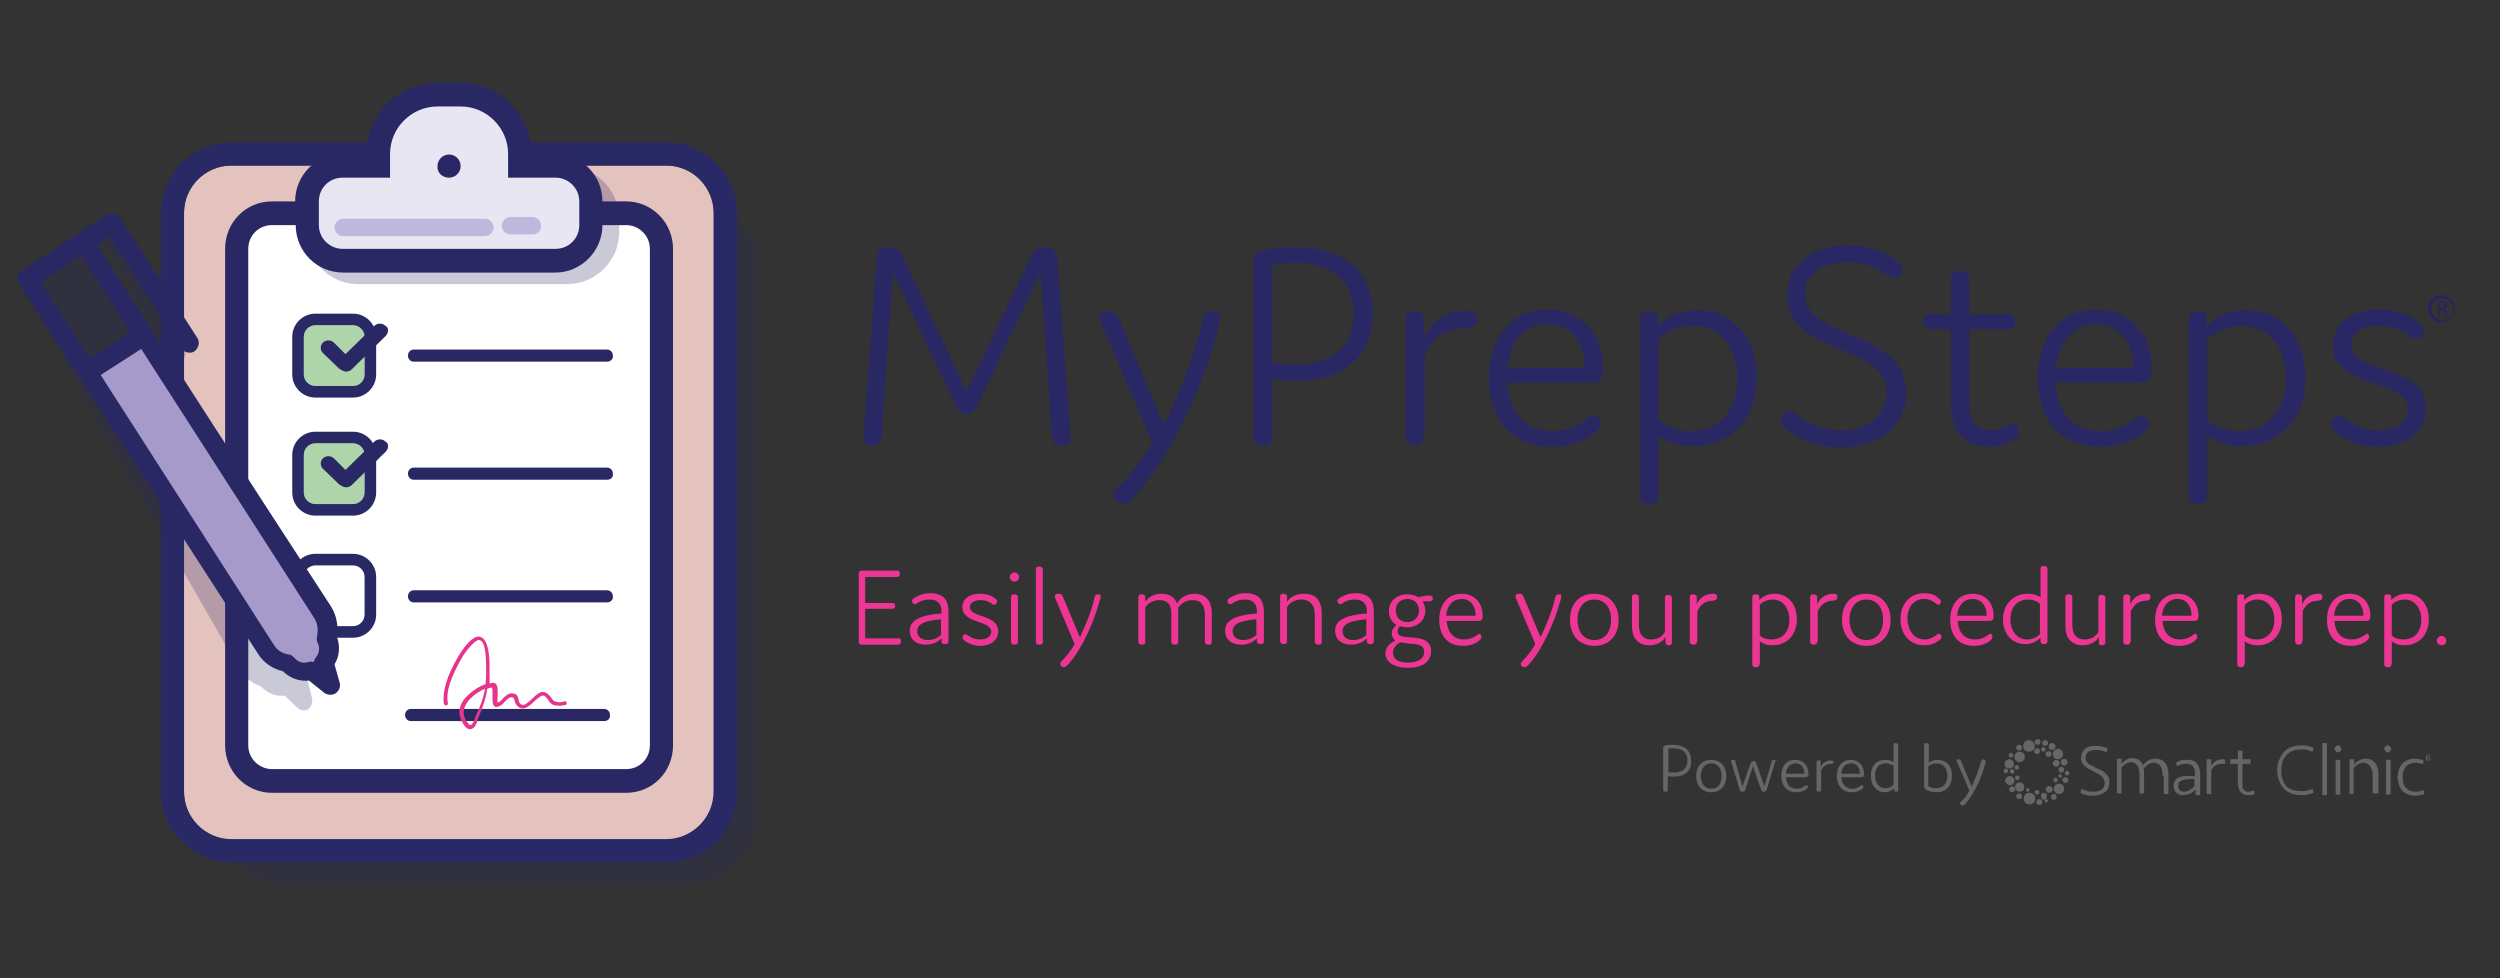<?xml version="1.0" encoding="utf-8"?>
<!-- Generator: Adobe Illustrator 21.1.0, SVG Export Plug-In . SVG Version: 6.00 Build 0)  -->
<svg version="1.1" xmlns="http://www.w3.org/2000/svg" xmlns:xlink="http://www.w3.org/1999/xlink" x="0px" y="0px"
	 viewBox="0 0 432 169" style="enable-background:new 0 0 432 169;" xml:space="preserve">
<rect x="0" y="0" width="432" height="169" fill="#333333" stroke="none"/>
<style type="text/css">
	.st0{opacity:0.25;fill-rule:evenodd;clip-rule:evenodd;fill:#292865;}
	.st1{fill-rule:evenodd;clip-rule:evenodd;fill:#E4C2BE;}
	.st2{fill:#282965;}
	.st3{fill:#FFFFFF;}
	.st4{fill:#E8E6F3;}
	.st5{fill:#292865;}
	.st6{fill-rule:evenodd;clip-rule:evenodd;fill:#292865;}
	.st7{fill:#E5348A;}
	.st8{fill:#AED5AA;}
	.st9{opacity:0.25;fill:#292865;}
	.st10{fill:#A69ACA;}
	.st11{fill-rule:evenodd;clip-rule:evenodd;fill:#BEB9DC;}
	.st12{fill:#ED3594;}
	.st13{fill-rule:evenodd;clip-rule:evenodd;fill:#272264;}
	.st14{fill-rule:evenodd;clip-rule:evenodd;fill:#656666;}
	.st15{fill:#656666;}
</style>
<g id="Logo">
	<g id="Paper">
		<path id="Shadow" class="st0" d="M49,34.3h70c6.6,0,12,5.4,12,12v94.2c0,6.6-5.4,12-12,12H49c-6.6,0-12-5.4-12-12V46.3
			C37,39.7,42.4,34.3,49,34.3z"/>
		<g>
			<path id="Board_3_" class="st1" d="M40,28.6h75.2c4.5,0,8.2,3.7,8.2,8.2v100.1c0,4.5-3.7,8.2-8.2,8.2H40c-4.5,0-8.2-3.7-8.2-8.2
				V36.7C31.8,32.2,35.5,28.6,40,28.6z"/>
			<path id="Board_1_" class="st2" d="M115.1,28.6c4.5,0,8.2,3.7,8.2,8.2v100c0,4.5-3.7,8.2-8.2,8.2H40c-4.5,0-8.2-3.7-8.2-8.2v-100
				c0-4.5,3.7-8.2,8.2-8.2H115.1 M115.1,24.6H40c-6.7,0-12.2,5.5-12.2,12.2v100c0,6.7,5.5,12.2,12.2,12.2h75.2
				c6.7,0,12.2-5.5,12.2-12.2v-100C127.3,30,121.8,24.6,115.1,24.6L115.1,24.6z"/>
		</g>
		<path class="st3" d="M108.2,134H47.5c-3.3,0-6-2.7-6-6V42.9c0-3.3,2.7-6,6-6h60.7c3.3,0,6,2.7,6,6V128
			C114.2,131.3,111.6,134,108.2,134z"/>
		<path id="Shadow_1_" class="st0" d="M98,49.1H61.9c-4.9,0-9-4-9-9v-2.3c0-5,4.1-9,9-9H98c5,0,9,4.1,9,9v2.3
			C107,45.1,102.9,49.1,98,49.1z"/>
		<path class="st4" d="M95,29.2h-5.7c0-0.4,0.1-0.8,0.1-1.2v0c0-6.6-5.4-11.9-11.9-11.9h0c-6.6,0-11.9,5.4-11.9,11.9v0
			c0,0.4,0,0.8,0.1,1.2H62c-4.3,0-7.8,3.5-7.8,7.8s3.5,7.8,7.8,7.8h33c4.3,0,7.8-3.5,7.8-7.8S99.3,29.2,95,29.2z"/>
		<path class="st5" d="M67.4,30.7v-4.1c0-4.5,3.7-8.2,8.2-8.2h4c4.5,0,8.2,3.7,8.2,8.2v4.1h8.2c2.2,0,4.1,1.8,4.1,4.1v4.1
			c0,2.3-1.8,4.1-4.1,4.1H59.2c-2.2,0-4.1-1.8-4.1-4.1v-4.1c0-2.3,1.8-4.1,4.1-4.1H67.4L67.4,30.7z M63.3,26.6h-4.1
			c-4.5,0-8.2,3.6-8.2,8.2H47c-4.5,0-8.1,3.6-8.1,8.2v85.8c0,4.5,3.6,8.2,8.1,8.2h61.2c4.5,0,8.1-3.6,8.1-8.2V43
			c0-4.5-3.6-8.2-8.1-8.2h-4.1l0,0c0-4.5-3.6-8.2-8.2-8.2h-4.1c0-6.8-5.5-12.3-12.3-12.3h-4C68.8,14.4,63.3,19.8,63.3,26.6
			L63.3,26.6L63.3,26.6z M104.1,38.9h4.1c2.2,0,4.1,1.8,4.1,4.1v85.8c0,2.3-1.8,4.1-4.1,4.1H47c-2.2,0-4.1-1.8-4.1-4.1V43
			c0-2.3,1.8-4.1,4.1-4.1h4.1c0,4.5,3.6,8.2,8.2,8.2h36.7C100.4,47.1,104.1,43.4,104.1,38.9L104.1,38.9L104.1,38.9z M77.6,30.7
			c1.1,0,2-0.9,2-2c0-1.1-0.9-2-2-2c-1.1,0-2,0.9-2,2C75.5,29.8,76.4,30.7,77.6,30.7L77.6,30.7z"/>
	</g>
	<g id="Signature_Line">
		<path class="st6" d="M104.5,124.6H71c-0.6,0-1-0.5-1-1v-0.1c0-0.6,0.5-1,1-1h33.4c0.6,0,1,0.5,1,1v0.1
			C105.5,124.1,105,124.6,104.5,124.6z"/>
		<path id="Signature" class="st7" d="M81.2,126c-0.4,0-0.8-0.3-1.2-1c-1-1.6-0.8-3.3,0.8-4.8c0.9-0.9,2-1.6,3.1-2
			c0-0.4,0.1-0.9,0.1-1.3c0-0.1,0-0.3,0-0.6c0-1.5,0.1-5.6-1.2-5.7c-0.7-0.1-2.4,2-3,3.1c-1.9,3.3-2.8,5.9-2.4,7.8
			c0,0.2-0.1,0.4-0.3,0.4c-0.2,0-0.3-0.1-0.4-0.3c-0.3-2,0.5-4.8,2.5-8.2c0,0,2.1-3.6,3.6-3.4c1.9,0.3,1.8,4.4,1.8,6.4
			c0,0.2,0,0.4,0,0.6c0,0.4,0,0.7,0,1.1c0.4-0.1,0.8-0.2,1,0c0.3,0.2,0.4,0.7,0.4,1.3c0,0.3,0,0.6,0,0.9c0,0.3-0.1,0.9,0,1.1
			c0,0,0.2,0,0.5-0.3c0.1-0.1,0.2-0.2,0.3-0.3c0.5-0.5,1-1,1.6-1c0,0,0,0,0,0c1,0,1.1,0.6,1.2,1.1c0.1,0.3,0.1,0.5,0.3,0.7
			c0.5,0.5,1,0.1,2-0.8c0.7-0.7,1.4-1.4,2.2-1.2c0.4,0.1,0.8,0.5,1.1,0.9c0.2,0.3,0.4,0.6,0.7,0.7c0.5,0.2,1.1,0.2,1.6,0
			c0.2-0.1,0.4,0,0.4,0.2c0.1,0.2,0,0.4-0.2,0.4c-0.6,0.2-1.4,0.2-2.1,0c-0.4-0.2-0.7-0.5-0.9-0.9c-0.2-0.3-0.5-0.6-0.7-0.7
			c-0.5-0.1-1.1,0.5-1.7,1c-0.8,0.8-1.9,1.8-2.9,0.8c-0.3-0.3-0.4-0.7-0.5-1c-0.1-0.4-0.1-0.5-0.6-0.5c-0.4,0-0.8,0.5-1.2,0.9
			c-0.1,0.1-0.2,0.2-0.3,0.3c-0.4,0.3-0.9,0.6-1.3,0.4c-0.4-0.3-0.4-0.9-0.4-1.7c0-0.3,0-0.6,0-0.9c0-0.6-0.1-0.7-0.1-0.7
			c0,0-0.2,0-0.8,0.2c-0.2,1.5-0.7,3.1-1.5,4.9c-0.1,0.2-0.1,0.3-0.2,0.5C82.4,125.1,82,126,81.2,126C81.3,126,81.3,126,81.2,126z
			 M83.8,119c-0.9,0.4-1.8,1-2.5,1.7c-0.7,0.7-1.8,2.2-0.7,3.9c0.4,0.6,0.6,0.7,0.7,0.7c0.3,0,0.7-0.9,0.9-1.5
			c0.1-0.2,0.1-0.4,0.2-0.5C83.1,121.8,83.6,120.4,83.8,119z"/>
	</g>
	<g>
		<g>
			<path class="st3" d="M61,108.2h-6.5c-1.1,0-2-0.9-2-2v-6.5c0-1.1,0.9-2,2-2H61c1.1,0,2,0.9,2,2v6.5C63,107.3,62.1,108.2,61,108.2
				z"/>
			<path class="st2" d="M61,97.7c1.1,0,2,0.9,2,2v6.5c0,1.1-0.9,2-2,2h-6.5c-1.1,0-2-0.9-2-2v-6.5c0-1.1,0.9-2,2-2H61 M61,95.7h-6.5
				c-2.2,0-4,1.8-4,4v6.5c0,2.2,1.8,4,4,4H61c2.2,0,4-1.8,4-4v-6.5C65,97.5,63.2,95.7,61,95.7L61,95.7z"/>
		</g>
		<path class="st6" d="M104.9,104.1H71.5c-0.6,0-1-0.5-1-1v-0.1c0-0.6,0.5-1,1-1h33.4c0.6,0,1,0.5,1,1v0.1
			C106,103.6,105.5,104.1,104.9,104.1z"/>
	</g>
	<g id="Checkbox_1_">
		<g>
			<path class="st8" d="M61,87.1h-6.5c-1.1,0-2-0.9-2-2v-6.5c0-1.1,0.9-2,2-2H61c1.1,0,2,0.9,2,2v6.5C63,86.2,62.1,87.1,61,87.1z"/>
			<path class="st2" d="M61,76.6c1.1,0,2,0.9,2,2v6.5c0,1.1-0.9,2-2,2h-6.5c-1.1,0-2-0.9-2-2v-6.5c0-1.1,0.9-2,2-2H61 M61,74.6h-6.5
				c-2.2,0-4,1.8-4,4v6.5c0,2.2,1.8,4,4,4H61c2.2,0,4-1.8,4-4v-6.5C65,76.4,63.2,74.6,61,74.6L61,74.6z"/>
		</g>
		<path class="st6" d="M104.9,82.9H71.5c-0.6,0-1-0.5-1-1v-0.1c0-0.6,0.5-1,1-1h33.4c0.6,0,1,0.5,1,1v0.1
			C106,82.5,105.5,82.9,104.9,82.9z"/>
		<path id="Checkmark_1_" class="st6" d="M66.7,78l-5.9,5.8c-0.5,0.5-1.2,0.5-1.7,0.2c-0.2-0.1-0.3-0.2-0.5-0.3l-2.8-2.7
			c-0.5-0.5-0.5-1.3,0-1.8c0.5-0.5,1.4-0.5,1.9,0l2,2l5-4.9c0.5-0.5,1.4-0.5,1.9,0C67.2,76.6,67.2,77.4,66.7,78z"/>
	</g>
	<g id="Checkbox">
		<g>
			<path class="st8" d="M61,66.7h-6.5c-1.1,0-2-0.9-2-2v-6.5c0-1.1,0.9-2,2-2H61c1.1,0,2,0.9,2,2v6.5C63,65.8,62.1,66.7,61,66.7z"/>
			<path class="st2" d="M61,56.2c1.1,0,2,0.9,2,2v6.5c0,1.1-0.9,2-2,2h-6.5c-1.1,0-2-0.9-2-2v-6.5c0-1.1,0.9-2,2-2H61 M61,54.2h-6.5
				c-2.2,0-4,1.8-4,4v6.5c0,2.2,1.8,4,4,4H61c2.2,0,4-1.8,4-4v-6.5C65,56,63.2,54.2,61,54.2L61,54.2z"/>
		</g>
		<path class="st6" d="M104.9,62.5H71.5c-0.6,0-1-0.5-1-1v-0.1c0-0.6,0.5-1,1-1h33.4c0.6,0,1,0.5,1,1v0.1
			C106,62,105.5,62.5,104.9,62.5z"/>
		<path id="Checkmark" class="st6" d="M66.7,58l-5.9,5.8c-0.5,0.5-1.2,0.5-1.7,0.2c-0.2-0.1-0.3-0.2-0.5-0.3l-2.8-2.7
			c-0.5-0.5-0.5-1.3,0-1.8c0.5-0.5,1.4-0.5,1.9,0l2,2l5-4.9c0.5-0.5,1.4-0.5,1.9,0C67.2,56.6,67.2,57.4,66.7,58z"/>
	</g>
	<g id="Pen">
		<path id="Shadow_2_" class="st9" d="M19,38.4c-0.4-0.1-0.8,0-1.1,0.2c-4.4,3.2-8.8,6.4-13.2,9.7c-0.7,0.5-0.9,1.6-0.4,2.4
			c12.3,21.6,24.6,43.2,37,64.8c0.9,1.6,2.3,2.6,3.8,3.1c1.1,1.2,2.6,1.8,4.1,1.6l2.3,2.2c0.5,0.4,1.2,0.5,1.8,0.1
			c0.5-0.4,0.8-1.2,0.6-1.9l-0.8-3.3c0.8-1.5,0.9-3.2,0.4-4.8c0.3-1.7,0-3.6-0.9-5.2C40.4,86,28.4,64.9,16.3,43.8l1.9-1.4l11.1,19.5
			c0.4,0.8,1.4,1,2.1,0.5c0.7-0.5,0.9-1.6,0.4-2.4L19.9,39.1C19.7,38.7,19.4,38.5,19,38.4L19,38.4z"/>
		<polygon class="st10" points="47.7,113.7 15.6,63.9 24.3,58.2 56.4,107 55.8,116 		"/>
		<path class="st5" d="M19.7,36.9c-0.4-0.1-0.9,0-1.2,0.2c-4.9,3.2-9.8,6.4-14.7,9.6c-0.7,0.5-1,1.6-0.5,2.3
			c13.8,21.3,27.5,42.7,41.3,64c1,1.6,2.6,2.6,4.3,3c1.2,1.2,2.9,1.8,4.5,1.6l2.6,2.1c0.5,0.4,1.4,0.5,2,0.1
			c0.6-0.4,0.9-1.2,0.7-1.8l-0.9-3.2c0.9-1.4,1-3.2,0.4-4.8c0.3-1.7,0-3.6-1-5.2C43.7,84.1,30.2,63.2,16.8,42.3l2.1-1.4l12.4,19.3
			c0.5,0.7,1.6,1,2.3,0.5c0.7-0.5,1-1.6,0.5-2.3L20.8,37.7C20.6,37.3,20.2,37,19.7,36.9L19.7,36.9z M14,44.1l8.6,13.3l-7,4.6L7,48.7
			L14,44.1z M24.4,60.3l29.9,46.5c0,0,0,0,0,0c0.6,0.9,0.7,2,0.5,3.1c-0.1,0.4-0.1,0.8,0.1,1.2c0.4,0.8,0.3,1.7-0.3,2.5
			c-0.2,0.2-0.3,0.5-0.4,0.8c-0.3-0.1-0.6-0.1-0.9,0c-0.9,0.3-1.8,0-2.4-0.7c-0.3-0.3-0.6-0.6-1-0.6c-1.1-0.2-2-0.7-2.6-1.7
			L17.4,64.8L24.4,60.3z"/>
	</g>
	<path class="st11" d="M83.8,40.8H59.3c-0.8,0-1.5-0.7-1.5-1.5l0,0c0-0.8,0.7-1.5,1.5-1.5h24.5c0.8,0,1.5,0.7,1.5,1.5l0,0
		C85.3,40.1,84.6,40.8,83.8,40.8z"/>
	<path class="st11" d="M92,40.5h-3.8c-0.8,0-1.5-0.7-1.5-1.5v0c0-0.8,0.7-1.5,1.5-1.5H92c0.8,0,1.5,0.7,1.5,1.5v0
		C93.5,39.9,92.9,40.5,92,40.5z"/>
	<g>
		<path class="st5" d="M169,69.9c-0.5,1.1-1,1.6-2,1.6c-1,0-1.6-0.5-2-1.6L154.3,47l-2,28.6c-0.1,0.9-0.6,1.4-1.6,1.4
			c-1,0-1.6-0.5-1.5-1.4l2.3-30.8c0.1-1.4,0.6-2.1,2.1-2.1c1.3,0,2.1,0.6,2.6,2l10.8,22.9L178,44.7c0.6-1.3,1.2-2,2.6-2
			c1.5,0,2,0.7,2.1,2.1l2.3,30.8c0.1,0.9-0.4,1.4-1.5,1.4c-1,0-1.6-0.5-1.7-1.4L179.8,47L169,69.9z"/>
		<path class="st5" d="M210.8,54.9c0,0.5-0.2,1.3-0.4,2.2c-2.3,9.1-8.1,22-14.4,28.7c-0.8,0.9-1.3,1.3-2,1.3c-0.8,0-1.7-0.7-1.7-1.5
			c0-0.6,0.6-1.1,1.1-1.6c2.3-2.3,4.6-5.5,5.7-7.5l-8.8-20.6c-0.2-0.4-0.4-0.8-0.4-1.2c0-0.5,0.4-0.9,1.5-0.9c1.2,0,1.6,0.4,2.1,1.5
			l7.6,18.2c2.2-4.2,5.2-11.7,6.6-17.8c0.3-1.2,0.5-1.9,1.8-1.9C210.4,53.8,210.8,54.2,210.8,54.9z"/>
		<path class="st5" d="M224.1,65.8c-1.5,0-2.9-0.2-4.3-0.4v10.2c0,0.9-0.5,1.4-1.6,1.4c-1.1,0-1.6-0.5-1.6-1.4v-30
			c0-1.1,0-2.1,1.8-2.4c1.2-0.3,3.5-0.5,5.2-0.5c7.8,0,13.6,3.6,13.6,11.5C237.3,61.8,231.9,65.8,224.1,65.8z M223.9,63
			c6.2,0,10-3.1,10-8.8c0-6.3-4.5-8.8-10.3-8.8c-1.1,0-2.4,0.1-3.8,0.3v16.9C221.3,62.9,222.7,63,223.9,63z"/>
		<path class="st5" d="M246.1,75.5c0,0.9-0.5,1.4-1.6,1.4c-1.1,0-1.6-0.5-1.6-1.4V55.2c0-0.9,0.5-1.4,1.6-1.4c1.1,0,1.5,0.5,1.5,1.4
			v3.2c1.5-3.1,4-4.7,7.6-4.7c1.2,0,1.6,0.4,1.6,1.5c0,1.1-0.6,1.4-1.9,1.5c-3.5,0.1-5.7,1.5-7.1,4.8V75.5z"/>
		<path class="st5" d="M276.6,73.3c0,0.5-0.5,1.1-1.4,1.8c-1.9,1.4-4.3,2.1-7,2.1c-6.8,0-10.9-4.5-10.9-11.8c0-7.2,4-11.9,10.2-11.9
			c5.9,0,9.5,4.3,9.5,10.1c0,2.2-0.7,2.5-2.2,2.5h-14.4c0.3,5,2.9,8.4,7.8,8.4c1.8,0,3.7-0.4,5.2-1.6c0.8-0.6,1.2-1,1.8-1
			C276.1,71.8,276.6,72.6,276.6,73.3z M260.5,63.6h13.3c0-4.5-2.3-7.6-6.4-7.6C263.5,56,261,59,260.5,63.6z"/>
		<path class="st5" d="M286.6,85.7c0,0.9-0.5,1.4-1.6,1.4c-1.1,0-1.6-0.5-1.6-1.4V55.1c0-0.9,0.5-1.3,1.6-1.3c1,0,1.5,0.4,1.5,1.1
			v1.5c1.8-1.9,4-2.8,6.8-2.8c6,0,10.3,4.5,10.3,11.6c0,7.2-4.5,11.9-11.1,11.9c-2.3,0-4.3-0.6-5.9-1.8V85.7z M292.1,74.5
			c4.9,0,8.1-3.5,8.1-9.1c0-5.7-3.1-9.1-7.7-9.1c-2.2,0-4.2,0.8-5.9,2.4v13.9C288.2,73.8,290.1,74.5,292.1,74.5z"/>
		<path class="st5" d="M308.8,51c0-5.2,4.2-8.6,10.5-8.6c3,0,5.5,0.7,7.8,2.2c1.1,0.7,1.7,1.3,1.7,1.9c0,0.7-0.6,1.6-1.4,1.6
			c-0.5,0-1.1-0.5-1.8-0.9c-2-1.2-3.9-1.9-6.4-1.9c-4.5,0-7.3,2.3-7.3,5.5c0,8,17.5,6,17.5,17.1c0,6-5,9.4-11.4,9.4
			c-3.5,0-6.4-1-8.7-2.7c-1-0.7-1.6-1.4-1.6-2c0-0.7,0.7-1.6,1.5-1.6c0.5,0,0.8,0.4,2,1.1c2,1.4,4.1,2.3,6.8,2.3c4.6,0,8-2.5,8-6.4
			C326.3,59.3,308.8,61.5,308.8,51z"/>
		<path class="st5" d="M348.9,74.8c0,0.4-0.3,0.9-1,1.3c-1.1,0.7-2.7,1.1-4.3,1.1c-2.5,0-4.5-1-5.5-2.9c-0.9-1.7-1-3.7-1-6V56.9
			h-3.4c-0.9,0-1.4-0.5-1.4-1.3s0.5-1.3,1.4-1.3h3.4v-6.1c0-0.9,0.5-1.4,1.6-1.4c1,0,1.6,0.5,1.6,1.4v6.1h6.6c0.9,0,1.4,0.5,1.4,1.3
			s-0.5,1.3-1.4,1.3h-6.6v11.4c0,1.6,0,3.3,0.6,4.5c0.6,1,1.6,1.6,3.1,1.6c1,0,1.9-0.3,2.5-0.6c0.5-0.3,0.8-0.5,1.1-0.5
			C348.6,73.3,348.9,74.3,348.9,74.8z"/>
		<path class="st5" d="M371.4,73.3c0,0.5-0.5,1.1-1.4,1.8c-1.9,1.4-4.3,2.1-7,2.1c-6.8,0-10.9-4.5-10.9-11.8c0-7.2,4-11.9,10.2-11.9
			c5.9,0,9.5,4.3,9.5,10.1c0,2.2-0.7,2.5-2.2,2.5h-14.4c0.3,5,2.9,8.4,7.8,8.4c1.8,0,3.7-0.4,5.2-1.6c0.8-0.6,1.2-1,1.8-1
			C370.9,71.8,371.4,72.6,371.4,73.3z M355.3,63.6h13.3c0-4.5-2.3-7.6-6.4-7.6C358.2,56,355.8,59,355.3,63.6z"/>
		<path class="st5" d="M381.4,85.7c0,0.9-0.5,1.4-1.6,1.4c-1.1,0-1.6-0.5-1.6-1.4V55.1c0-0.9,0.5-1.3,1.6-1.3c1,0,1.5,0.4,1.5,1.1
			v1.5c1.8-1.9,4-2.8,6.8-2.8c6,0,10.3,4.5,10.3,11.6c0,7.2-4.5,11.9-11.1,11.9c-2.3,0-4.3-0.6-5.9-1.8V85.7z M386.9,74.5
			c4.9,0,8.1-3.5,8.1-9.1c0-5.7-3.1-9.1-7.7-9.1c-2.2,0-4.2,0.8-5.9,2.4v13.9C383,73.8,384.8,74.5,386.9,74.5z"/>
		<path class="st5" d="M403.1,59.7c0-3.7,3.2-6.2,7.9-6.2c2.3,0,4.5,0.5,6.3,1.7c1,0.7,1.5,1.3,1.5,1.9c0,0.6-0.5,1.5-1.3,1.5
			c-0.4,0-0.8-0.3-1.7-0.9c-1.5-0.9-3.1-1.4-4.8-1.4c-3,0-4.7,1.4-4.7,3.3c0,5.1,12.9,3.2,12.9,11c0,3.9-3.3,6.6-8.3,6.6
			c-2.5,0-4.9-0.7-6.8-2.1c-0.9-0.6-1.3-1.1-1.3-1.7c0-0.6,0.5-1.5,1.4-1.5c0.4,0,0.8,0.4,1.6,0.8c1.7,1.1,3.2,1.7,5.2,1.7
			c3.1,0,5.1-1.5,5.1-3.7C415.9,65.3,403.1,67.3,403.1,59.7z"/>
	</g>
	<g>
		<path class="st12" d="M154.2,104.2c0.4,0,0.5,0.2,0.5,0.5s-0.2,0.5-0.5,0.5h-4.7v5.1h5.7c0.4,0,0.5,0.2,0.5,0.5
			c0,0.4-0.2,0.6-0.5,0.6h-6.2c-0.5,0-0.6-0.2-0.6-0.6V99.2c0-0.5,0.2-0.6,0.6-0.6h6c0.4,0,0.5,0.2,0.5,0.5c0,0.4-0.2,0.6-0.5,0.6
			h-5.5v4.5H154.2z"/>
		<path class="st12" d="M160.6,103.6c-0.8,0-1.4,0.2-1.9,0.5c-0.3,0.2-0.4,0.3-0.6,0.3c-0.3,0-0.5-0.3-0.5-0.6
			c0-0.2,0.2-0.4,0.6-0.6c0.7-0.4,1.5-0.7,2.6-0.7c1.2,0,2.1,0.4,2.6,1.1c0.3,0.5,0.5,1.2,0.5,2.1v5.1c0,0.4-0.2,0.5-0.6,0.5
			c-0.4,0-0.6-0.1-0.6-0.4v-0.6c-0.7,0.7-1.6,1.1-2.7,1.1c-1.8,0-2.8-1-2.8-2.4c0-1.8,1.7-2.7,5.5-3v-0.3
			C162.7,104.4,162.1,103.6,160.6,103.6z M158.5,109.1c0,0.8,0.6,1.5,1.8,1.5c0.9,0,1.7-0.3,2.3-0.9V107
			C159.7,107.3,158.5,107.8,158.5,109.1z"/>
		<path class="st12" d="M166.3,104.9c0-1.4,1.2-2.3,3-2.3c0.9,0,1.7,0.2,2.4,0.6c0.4,0.3,0.6,0.5,0.6,0.7c0,0.2-0.2,0.6-0.5,0.6
			c-0.2,0-0.3-0.1-0.6-0.3c-0.6-0.4-1.2-0.5-1.8-0.5c-1.1,0-1.8,0.5-1.8,1.2c0,1.9,4.9,1.2,4.9,4.2c0,1.5-1.3,2.5-3.1,2.5
			c-1,0-1.8-0.3-2.6-0.8c-0.3-0.2-0.5-0.4-0.5-0.6c0-0.2,0.2-0.6,0.5-0.6c0.2,0,0.3,0.1,0.6,0.3c0.6,0.4,1.2,0.6,2,0.6
			c1.2,0,1.9-0.6,1.9-1.4C171.1,107.1,166.3,107.8,166.3,104.9z"/>
		<path class="st12" d="M175.3,100.5c-0.5,0-0.8-0.4-0.8-0.8s0.4-0.8,0.8-0.8s0.8,0.4,0.8,0.8S175.8,100.5,175.3,100.5z
			 M175.9,110.9c0,0.4-0.2,0.5-0.6,0.5c-0.4,0-0.6-0.2-0.6-0.5v-7.7c0-0.4,0.2-0.5,0.6-0.5c0.4,0,0.6,0.2,0.6,0.5V110.9z"/>
		<path class="st12" d="M180.2,110.9c0,0.4-0.2,0.5-0.6,0.5c-0.4,0-0.6-0.2-0.6-0.5V98.4c0-0.4,0.2-0.5,0.6-0.5
			c0.4,0,0.6,0.2,0.6,0.5V110.9z"/>
		<path class="st12" d="M190.2,103.1c0,0.2-0.1,0.5-0.2,0.8c-0.9,3.4-3.1,8.4-5.4,10.9c-0.3,0.3-0.5,0.5-0.8,0.5
			c-0.3,0-0.6-0.3-0.6-0.6c0-0.2,0.2-0.4,0.4-0.6c0.9-0.9,1.7-2.1,2.1-2.8l-3.3-7.8c-0.1-0.2-0.1-0.3-0.1-0.5c0-0.2,0.1-0.4,0.6-0.4
			c0.5,0,0.6,0.1,0.8,0.6l2.9,6.9c0.8-1.6,2-4.4,2.5-6.7c0.1-0.5,0.2-0.7,0.7-0.7C190.1,102.7,190.2,102.8,190.2,103.1z"/>
		<path class="st12" d="M197.9,103.2v0.8c0.5-0.8,1.5-1.4,2.8-1.4c1.4,0,2.3,0.6,2.7,1.7c0.5-1,1.6-1.7,3-1.7c1.1,0,1.9,0.4,2.4,1.1
			c0.4,0.6,0.6,1.3,0.6,2.3v4.9c0,0.4-0.2,0.5-0.6,0.5c-0.4,0-0.6-0.2-0.6-0.5v-4.7c0-0.6-0.1-1.3-0.5-1.8c-0.3-0.5-0.9-0.7-1.7-0.7
			c-1.1,0-1.9,0.6-2.4,1.3v5.9c0,0.4-0.2,0.5-0.6,0.5c-0.4,0-0.6-0.2-0.6-0.5v-4.9c0-0.6-0.1-1.2-0.4-1.6c-0.4-0.5-0.9-0.7-1.7-0.7
			c-1.1,0-2,0.6-2.4,1.3v5.9c0,0.4-0.2,0.5-0.6,0.5c-0.4,0-0.6-0.2-0.6-0.5v-7.7c0-0.4,0.2-0.5,0.6-0.5S197.9,102.9,197.9,103.2z"/>
		<path class="st12" d="M215.1,103.6c-0.8,0-1.4,0.2-1.9,0.5c-0.3,0.2-0.4,0.3-0.6,0.3c-0.3,0-0.5-0.3-0.5-0.6
			c0-0.2,0.2-0.4,0.6-0.6c0.7-0.4,1.5-0.7,2.6-0.7c1.2,0,2.1,0.4,2.6,1.1c0.3,0.5,0.5,1.2,0.5,2.1v5.1c0,0.4-0.2,0.5-0.6,0.5
			c-0.4,0-0.6-0.1-0.6-0.4v-0.6c-0.7,0.7-1.6,1.1-2.7,1.1c-1.8,0-2.8-1-2.8-2.4c0-1.8,1.7-2.7,5.5-3v-0.3
			C217.2,104.4,216.6,103.6,215.1,103.6z M213,109.1c0,0.8,0.6,1.5,1.8,1.5c0.9,0,1.7-0.3,2.3-0.9V107
			C214.2,107.3,213,107.8,213,109.1z"/>
		<path class="st12" d="M222.4,103.2v0.8c0.5-0.8,1.5-1.4,2.9-1.4c1.1,0,2,0.3,2.5,1.1c0.4,0.6,0.6,1.3,0.6,2.3v4.9
			c0,0.4-0.2,0.5-0.6,0.5c-0.4,0-0.6-0.2-0.6-0.5v-4.7c0-0.6-0.1-1.3-0.5-1.8c-0.4-0.5-1-0.8-1.8-0.8c-1.2,0-2.1,0.6-2.5,1.3v5.9
			c0,0.4-0.2,0.5-0.6,0.5c-0.4,0-0.6-0.2-0.6-0.5v-7.7c0-0.4,0.2-0.5,0.6-0.5S222.5,102.9,222.4,103.2z"/>
		<path class="st12" d="M234.1,103.6c-0.8,0-1.4,0.2-1.9,0.5c-0.3,0.2-0.4,0.3-0.6,0.3c-0.3,0-0.5-0.3-0.5-0.6
			c0-0.2,0.2-0.4,0.6-0.6c0.7-0.4,1.5-0.7,2.6-0.7c1.2,0,2.1,0.4,2.6,1.1c0.3,0.5,0.5,1.2,0.5,2.1v5.1c0,0.4-0.2,0.5-0.6,0.5
			c-0.4,0-0.6-0.1-0.6-0.4v-0.6c-0.7,0.7-1.6,1.1-2.7,1.1c-1.8,0-2.8-1-2.8-2.4c0-1.8,1.7-2.7,5.5-3v-0.3
			C236.2,104.4,235.6,103.6,234.1,103.6z M232,109.1c0,0.8,0.6,1.5,1.8,1.5c0.9,0,1.7-0.3,2.3-0.9V107
			C233.2,107.3,232,107.8,232,109.1z"/>
		<path class="st12" d="M247.1,103.9h-1.3c0.3,0.5,0.5,1,0.5,1.6c0,1.7-1.3,2.9-3.2,2.9c-0.4,0-0.8-0.1-1.2-0.2
			c-0.3,0.3-0.4,0.6-0.4,0.9c0,0.7,0.6,0.9,1.7,1c1.6,0.1,2.4,0.2,3.1,0.6c0.7,0.4,1,1,1,1.8c0,1.8-1.4,2.9-4,2.9
			c-2.7,0-3.9-1.2-3.9-2.5c0-0.9,0.6-1.7,1.7-2.2c-0.4-0.3-0.6-0.8-0.6-1.2c0-0.6,0.3-1.1,0.8-1.5c-0.8-0.5-1.3-1.3-1.3-2.4
			c0-1.7,1.3-2.9,3.2-2.9c0.7,0,1.4,0.2,1.9,0.5c0.7-0.2,1.4-0.3,1.9-0.3c0.4,0,0.6,0.2,0.6,0.5S247.4,103.9,247.1,103.9z
			 M241.9,111c-0.8,0.5-1.2,1.1-1.2,1.8c0,1,0.8,1.7,2.6,1.7c1.9,0,2.8-0.8,2.8-1.8c0-1.2-0.8-1.4-2.8-1.5
			C242.6,111.1,242.2,111,241.9,111z M245.2,105.5c0-1.2-0.8-2-2-2c-1.2,0-2,0.8-2,2c0,1.2,0.8,2,2,2
			C244.3,107.5,245.2,106.7,245.2,105.5z"/>
		<path class="st12" d="M256,110.1c0,0.2-0.2,0.4-0.5,0.7c-0.7,0.5-1.6,0.8-2.7,0.8c-2.6,0-4.1-1.7-4.1-4.5c0-2.7,1.5-4.5,3.9-4.5
			c2.2,0,3.6,1.6,3.6,3.8c0,0.8-0.3,0.9-0.8,0.9h-5.4c0.1,1.9,1.1,3.2,3,3.2c0.7,0,1.4-0.2,2-0.6c0.3-0.2,0.5-0.4,0.7-0.4
			C255.8,109.5,256,109.8,256,110.1z M249.9,106.4h5.1c0-1.7-0.9-2.9-2.4-2.9C251,103.5,250,104.7,249.9,106.4z"/>
		<path class="st12" d="M269.8,103.1c0,0.2-0.1,0.5-0.2,0.8c-0.9,3.4-3.1,8.4-5.4,10.9c-0.3,0.3-0.5,0.5-0.8,0.5
			c-0.3,0-0.6-0.3-0.6-0.6c0-0.2,0.2-0.4,0.4-0.6c0.9-0.9,1.7-2.1,2.1-2.8l-3.3-7.8c-0.1-0.2-0.1-0.3-0.1-0.5c0-0.2,0.1-0.4,0.6-0.4
			c0.5,0,0.6,0.1,0.8,0.6l2.9,6.9c0.8-1.6,2-4.4,2.5-6.7c0.1-0.5,0.2-0.7,0.7-0.7C269.7,102.7,269.8,102.8,269.8,103.1z"/>
		<path class="st12" d="M275.5,102.6c2.5,0,4.2,1.8,4.2,4.5c0,2.7-1.6,4.5-4.2,4.5c-2.6,0-4.2-1.8-4.2-4.5
			C271.3,104.3,272.9,102.6,275.5,102.6z M275.5,110.6c1.8,0,2.9-1.4,2.9-3.5c0-2.1-1.1-3.5-2.9-3.5s-2.9,1.4-2.9,3.5
			C272.6,109.2,273.7,110.6,275.5,110.6z"/>
		<path class="st12" d="M287.8,110.9v-0.8c-0.6,0.9-1.6,1.4-2.8,1.4c-1.1,0-1.9-0.4-2.4-1.1c-0.4-0.5-0.6-1.3-0.6-2.3v-4.9
			c0-0.4,0.2-0.5,0.6-0.5c0.4,0,0.6,0.2,0.6,0.5v4.7c0,0.6,0.1,1.3,0.4,1.8c0.4,0.5,0.9,0.8,1.7,0.8c1,0,1.9-0.4,2.4-1.3v-5.9
			c0-0.4,0.2-0.5,0.6-0.5c0.4,0,0.6,0.2,0.6,0.5v7.7c0,0.4-0.2,0.5-0.6,0.5C288,111.5,287.8,111.3,287.8,110.9z"/>
		<path class="st12" d="M293.2,110.9c0,0.4-0.2,0.5-0.6,0.5c-0.4,0-0.6-0.2-0.6-0.5v-7.7c0-0.4,0.2-0.5,0.6-0.5s0.6,0.2,0.6,0.5v1.2
			c0.6-1.2,1.5-1.8,2.9-1.8c0.5,0,0.6,0.2,0.6,0.6c0,0.4-0.2,0.5-0.7,0.6c-1.3,0-2.1,0.6-2.7,1.8V110.9z"/>
		<path class="st12" d="M304,114.8c0,0.4-0.2,0.5-0.6,0.5c-0.4,0-0.6-0.2-0.6-0.5v-11.6c0-0.4,0.2-0.5,0.6-0.5
			c0.4,0,0.6,0.1,0.6,0.4v0.6c0.7-0.7,1.5-1.1,2.6-1.1c2.3,0,3.9,1.7,3.9,4.4c0,2.7-1.7,4.5-4.2,4.5c-0.9,0-1.6-0.2-2.2-0.7V114.8z
			 M306.1,110.5c1.9,0,3.1-1.3,3.1-3.4c0-2.1-1.2-3.5-2.9-3.5c-0.8,0-1.6,0.3-2.2,0.9v5.3C304.6,110.3,305.3,110.5,306.1,110.5z"/>
		<path class="st12" d="M314,110.9c0,0.4-0.2,0.5-0.6,0.5c-0.4,0-0.6-0.2-0.6-0.5v-7.7c0-0.4,0.2-0.5,0.6-0.5s0.6,0.2,0.6,0.5v1.2
			c0.6-1.2,1.5-1.8,2.9-1.8c0.5,0,0.6,0.2,0.6,0.6c0,0.4-0.2,0.5-0.7,0.6c-1.3,0-2.1,0.6-2.7,1.8V110.9z"/>
		<path class="st12" d="M322.5,102.6c2.5,0,4.2,1.8,4.2,4.5c0,2.7-1.6,4.5-4.2,4.5c-2.6,0-4.2-1.8-4.2-4.5
			C318.3,104.3,319.9,102.6,322.5,102.6z M322.5,110.6c1.8,0,2.9-1.4,2.9-3.5c0-2.1-1.1-3.5-2.9-3.5s-2.9,1.4-2.9,3.5
			C319.6,109.2,320.7,110.6,322.5,110.6z"/>
		<path class="st12" d="M332.6,110.5c0.6,0,1.2-0.2,1.8-0.6c0.3-0.2,0.4-0.4,0.6-0.4c0.3,0,0.5,0.3,0.5,0.5c0,0.3-0.2,0.5-0.5,0.7
			c-0.6,0.5-1.5,0.8-2.5,0.8c-2.4,0-4.1-1.8-4.1-4.5c0-2.7,1.7-4.5,4.1-4.5c0.9,0,1.8,0.2,2.4,0.8c0.3,0.2,0.5,0.5,0.5,0.6
			c0,0.3-0.2,0.6-0.5,0.6c-0.2,0-0.3-0.2-0.6-0.4c-0.5-0.3-1-0.6-1.8-0.6c-1.8,0-2.9,1.4-2.9,3.4
			C329.7,109.1,330.8,110.5,332.6,110.5z"/>
		<path class="st12" d="M344.3,110.1c0,0.2-0.2,0.4-0.5,0.7c-0.7,0.5-1.6,0.8-2.7,0.8c-2.6,0-4.1-1.7-4.1-4.5c0-2.7,1.5-4.5,3.9-4.5
			c2.2,0,3.6,1.6,3.6,3.8c0,0.8-0.3,0.9-0.8,0.9h-5.4c0.1,1.9,1.1,3.2,3,3.2c0.7,0,1.4-0.2,2-0.6c0.3-0.2,0.5-0.4,0.7-0.4
			C344.1,109.5,344.3,109.8,344.3,110.1z M338.2,106.4h5.1c0-1.7-0.9-2.9-2.4-2.9C339.3,103.5,338.3,104.7,338.2,106.4z"/>
		<path class="st12" d="M350.4,102.6c0.9,0,1.6,0.2,2.2,0.6v-4.9c0-0.4,0.2-0.5,0.6-0.5c0.4,0,0.6,0.2,0.6,0.5v12.5
			c0,0.4-0.2,0.5-0.6,0.5c-0.4,0-0.6-0.2-0.6-0.5v-0.6c-0.7,0.7-1.6,1.1-2.6,1.1c-2.3,0-3.9-1.7-3.9-4.4
			C346.2,104.4,347.9,102.6,350.4,102.6z M350.5,103.6c-1.9,0-3.1,1.3-3.1,3.4c0,2.1,1.2,3.5,2.9,3.5c0.8,0,1.6-0.3,2.2-0.9v-5.3
			C352,103.9,351.3,103.6,350.5,103.6z"/>
		<path class="st12" d="M362.7,110.9v-0.8c-0.6,0.9-1.6,1.4-2.8,1.4c-1.1,0-1.9-0.4-2.4-1.1c-0.4-0.5-0.6-1.3-0.6-2.3v-4.9
			c0-0.4,0.2-0.5,0.6-0.5c0.4,0,0.6,0.2,0.6,0.5v4.7c0,0.6,0.1,1.3,0.4,1.8c0.4,0.5,0.9,0.8,1.7,0.8c1,0,1.9-0.4,2.4-1.3v-5.9
			c0-0.4,0.2-0.5,0.6-0.5c0.4,0,0.6,0.2,0.6,0.5v7.7c0,0.4-0.2,0.5-0.6,0.5C362.8,111.5,362.6,111.3,362.7,110.9z"/>
		<path class="st12" d="M368.1,110.9c0,0.4-0.2,0.5-0.6,0.5c-0.4,0-0.6-0.2-0.6-0.5v-7.7c0-0.4,0.2-0.5,0.6-0.5s0.6,0.2,0.6,0.5v1.2
			c0.6-1.2,1.5-1.8,2.9-1.8c0.5,0,0.6,0.2,0.6,0.6c0,0.4-0.2,0.5-0.7,0.6c-1.3,0-2.1,0.6-2.7,1.8V110.9z"/>
		<path class="st12" d="M379.7,110.1c0,0.2-0.2,0.4-0.5,0.7c-0.7,0.5-1.6,0.8-2.7,0.8c-2.6,0-4.1-1.7-4.1-4.5c0-2.7,1.5-4.5,3.9-4.5
			c2.2,0,3.6,1.6,3.6,3.8c0,0.8-0.3,0.9-0.8,0.9h-5.4c0.1,1.9,1.1,3.2,3,3.2c0.7,0,1.4-0.2,2-0.6c0.3-0.2,0.5-0.4,0.7-0.4
			C379.5,109.5,379.7,109.8,379.7,110.1z M373.6,106.4h5.1c0-1.7-0.9-2.9-2.4-2.9C374.7,103.5,373.7,104.7,373.6,106.4z"/>
		<path class="st12" d="M387.8,114.8c0,0.4-0.2,0.5-0.6,0.5c-0.4,0-0.6-0.2-0.6-0.5v-11.6c0-0.4,0.2-0.5,0.6-0.5
			c0.4,0,0.6,0.1,0.6,0.4v0.6c0.7-0.7,1.5-1.1,2.6-1.1c2.3,0,3.9,1.7,3.9,4.4c0,2.7-1.7,4.5-4.2,4.5c-0.9,0-1.6-0.2-2.2-0.7V114.8z
			 M389.9,110.5c1.9,0,3.1-1.3,3.1-3.4c0-2.1-1.2-3.5-2.9-3.5c-0.8,0-1.6,0.3-2.2,0.9v5.3C388.4,110.3,389.1,110.5,389.9,110.5z"/>
		<path class="st12" d="M397.8,110.9c0,0.4-0.2,0.5-0.6,0.5c-0.4,0-0.6-0.2-0.6-0.5v-7.7c0-0.4,0.2-0.5,0.6-0.5s0.6,0.2,0.6,0.5v1.2
			c0.6-1.2,1.5-1.8,2.9-1.8c0.5,0,0.6,0.2,0.6,0.6c0,0.4-0.2,0.5-0.7,0.6c-1.3,0-2.1,0.6-2.7,1.8V110.9z"/>
		<path class="st12" d="M409.4,110.1c0,0.2-0.2,0.4-0.5,0.7c-0.7,0.5-1.6,0.8-2.7,0.8c-2.6,0-4.1-1.7-4.1-4.5c0-2.7,1.5-4.5,3.9-4.5
			c2.2,0,3.6,1.6,3.6,3.8c0,0.8-0.3,0.9-0.8,0.9h-5.4c0.1,1.9,1.1,3.2,3,3.2c0.7,0,1.4-0.2,2-0.6c0.3-0.2,0.5-0.4,0.7-0.4
			C409.2,109.5,409.4,109.8,409.4,110.1z M403.3,106.4h5.1c0-1.7-0.9-2.9-2.4-2.9C404.4,103.5,403.5,104.7,403.3,106.4z"/>
		<path class="st12" d="M413.2,114.8c0,0.4-0.2,0.5-0.6,0.5c-0.4,0-0.6-0.2-0.6-0.5v-11.6c0-0.4,0.2-0.5,0.6-0.5
			c0.4,0,0.6,0.1,0.6,0.4v0.6c0.7-0.7,1.5-1.1,2.6-1.1c2.3,0,3.9,1.7,3.9,4.4c0,2.7-1.7,4.5-4.2,4.5c-0.9,0-1.6-0.2-2.2-0.7V114.8z
			 M415.3,110.5c1.9,0,3.1-1.3,3.1-3.4c0-2.1-1.2-3.5-2.9-3.5c-0.8,0-1.6,0.3-2.2,0.9v5.3C413.8,110.3,414.5,110.5,415.3,110.5z"/>
		<path class="st12" d="M421.9,111.5c-0.5,0-0.8-0.4-0.8-0.8s0.3-0.8,0.8-0.8s0.8,0.4,0.8,0.8S422.5,111.5,421.9,111.5z"/>
	</g>
	<path class="st13" d="M423.9,54.5c-0.2,0.4-0.5,0.7-0.9,0.9c-0.4,0.2-0.7,0.3-1.1,0.3c-0.4,0-0.8-0.1-1.1-0.3
		c-0.4-0.2-0.7-0.5-0.9-0.9c-0.2-0.4-0.3-0.7-0.3-1.1c0-0.4,0.1-0.8,0.3-1.2c0.2-0.4,0.5-0.7,0.9-0.9c0.4-0.2,0.7-0.3,1.1-0.3
		c0.4,0,0.8,0.1,1.1,0.3c0.4,0.2,0.7,0.5,0.9,0.9c0.2,0.4,0.3,0.8,0.3,1.2C424.2,53.7,424.1,54.1,423.9,54.5z M423.6,52.4
		c-0.2-0.3-0.4-0.5-0.7-0.7c-0.3-0.2-0.6-0.2-0.9-0.2c-0.3,0-0.6,0.1-0.9,0.2c-0.3,0.2-0.5,0.4-0.7,0.7c-0.2,0.3-0.3,0.6-0.3,1
		c0,0.3,0.1,0.7,0.3,1c0.2,0.3,0.4,0.5,0.7,0.7c0.3,0.2,0.6,0.3,1,0.3c0.3,0,0.7-0.1,1-0.3c0.3-0.2,0.5-0.4,0.7-0.7
		c0.2-0.3,0.3-0.6,0.3-1C423.8,53,423.8,52.7,423.6,52.4z M422.7,53.9c0.1,0.4,0.1,0.6,0.2,0.7h-0.3c0-0.1-0.1-0.3-0.2-0.6
		c-0.1-0.4-0.2-0.5-0.5-0.5h-0.3v1.1h-0.3v-2.5c0.2,0,0.4-0.1,0.6-0.1c0.4,0,0.6,0.1,0.8,0.2c0.1,0.1,0.2,0.3,0.2,0.5
		c0,0.3-0.2,0.6-0.5,0.7v0C422.5,53.5,422.6,53.7,422.7,53.9z M422.4,52.8c0-0.3-0.2-0.5-0.6-0.5c-0.2,0-0.3,0-0.3,0v0.9h0.3
		C422.2,53.3,422.4,53.1,422.4,52.8z"/>
</g>
<g id="Smart_Clinic">
	<path class="st14" d="M418.1,131.9c-0.3-0.1-0.5-0.1-0.7-0.1c-0.4,0-0.7,0.1-1,0.2c-0.3,0.1-0.5,0.3-0.7,0.5s-0.3,0.5-0.4,0.8
		c-0.1,0.3-0.1,0.6-0.1,1s0,0.7,0.1,1c0.1,0.3,0.2,0.6,0.4,0.8s0.4,0.4,0.7,0.5c0.3,0.1,0.6,0.2,1,0.2c0.2,0,0.5,0,0.7-0.1
		c0.2-0.1,0.5-0.1,0.7-0.2l0.1,0.7c-0.2,0.1-0.5,0.2-0.8,0.2c-0.3,0.1-0.6,0.1-0.9,0.1c-0.5,0-0.9-0.1-1.3-0.3
		c-0.4-0.2-0.7-0.4-0.9-0.7c-0.2-0.3-0.4-0.6-0.5-1c-0.1-0.4-0.2-0.8-0.2-1.2c0-0.4,0.1-0.8,0.2-1.2c0.1-0.4,0.3-0.7,0.5-1
		c0.2-0.3,0.5-0.5,0.9-0.7c0.4-0.2,0.8-0.3,1.3-0.3c0.3,0,0.6,0,0.9,0.1c0.3,0.1,0.5,0.1,0.7,0.2l-0.1,0.7
		C418.6,132,418.4,132,418.1,131.9z M412.6,130c-0.2,0-0.3-0.1-0.4-0.2c-0.1-0.1-0.2-0.3-0.2-0.4c0-0.2,0.1-0.3,0.2-0.4
		c0.1-0.1,0.2-0.2,0.4-0.2c0.2,0,0.3,0.1,0.4,0.2c0.1,0.1,0.2,0.3,0.2,0.4c0,0.2-0.1,0.3-0.2,0.4C413,130,412.8,130,412.6,130z
		 M410,134.1c0-0.3,0-0.6-0.1-0.9c-0.1-0.3-0.1-0.5-0.3-0.7c-0.1-0.2-0.3-0.4-0.5-0.5c-0.2-0.1-0.4-0.2-0.7-0.2
		c-0.4,0-0.7,0.1-1,0.3c-0.3,0.2-0.5,0.4-0.7,0.6v4.5H406v-6h0.8v0.9c0.2-0.3,0.5-0.6,0.9-0.7c0.3-0.2,0.7-0.3,1.1-0.3
		c0.4,0,0.7,0.1,1,0.2c0.3,0.2,0.5,0.4,0.7,0.6c0.2,0.3,0.3,0.6,0.4,0.9c0.1,0.4,0.1,0.7,0.1,1.1v3.2H410V134.1z M404,130
		c-0.2,0-0.3-0.1-0.4-0.2c-0.1-0.1-0.2-0.3-0.2-0.4c0-0.2,0.1-0.3,0.2-0.4c0.1-0.1,0.2-0.2,0.4-0.2c0.2,0,0.3,0.1,0.4,0.2
		c0.1,0.1,0.2,0.3,0.2,0.4c0,0.2-0.1,0.3-0.2,0.4C404.3,130,404.2,130,404,130z M401.3,128.4h0.8v9h-0.8V128.4z M397.7,136.7
		c0.3,0,0.6,0,1-0.1c0.3-0.1,0.6-0.1,0.9-0.3l0.2,0.7c-0.3,0.1-0.6,0.2-1,0.3c-0.4,0.1-0.8,0.1-1.1,0.1c-0.7,0-1.3-0.1-1.8-0.3
		c-0.5-0.2-1-0.5-1.3-0.9c-0.4-0.4-0.6-0.9-0.8-1.4c-0.2-0.5-0.3-1.1-0.3-1.7c0-0.6,0.1-1.2,0.3-1.7c0.2-0.5,0.5-1,0.8-1.4
		c0.4-0.4,0.8-0.7,1.3-0.9c0.5-0.2,1.1-0.3,1.8-0.3c0.4,0,0.8,0,1.1,0.1c0.4,0.1,0.7,0.2,1,0.3l-0.2,0.7c-0.3-0.1-0.6-0.2-0.9-0.3
		c-0.3-0.1-0.7-0.1-1-0.1c-1.1,0-2,0.3-2.6,1c-0.6,0.6-0.9,1.5-0.9,2.7c0,1.1,0.3,2,0.9,2.7C395.7,136.4,396.5,136.7,397.7,136.7z
		 M388.4,137.4c-0.3,0-0.6-0.1-0.8-0.2c-0.2-0.1-0.4-0.3-0.5-0.4c-0.1-0.2-0.2-0.4-0.3-0.7c-0.1-0.3-0.1-0.5-0.1-0.8v-3.3h-1.3v-0.8
		h1.3v-1.5h0.8v1.5h1.4v0.8h-1.4v3.4c0,0.2,0,0.4,0,0.6c0,0.2,0.1,0.3,0.2,0.4c0.1,0.1,0.2,0.2,0.3,0.3c0.1,0.1,0.3,0.1,0.5,0.1
		c0.2,0,0.4,0,0.5-0.1c0.2,0,0.3-0.1,0.5-0.1l0.1,0.6c-0.1,0.1-0.3,0.1-0.5,0.2C388.8,137.4,388.6,137.4,388.4,137.4z M383,132.2
		c-0.4,0.2-0.7,0.5-0.9,0.9v4.1h-0.8v-6l0.8,0v1.2c0.2-0.4,0.4-0.7,0.8-0.9c0.3-0.2,0.8-0.3,1.2-0.3c0.2,0,0.3,0,0.4,0.1v0.7h-0.2
		C383.7,132,383.3,132,383,132.2z M379.3,136.5c-0.1,0.1-0.2,0.2-0.3,0.3c-0.1,0.1-0.3,0.2-0.5,0.3c-0.2,0.1-0.4,0.2-0.6,0.2
		s-0.4,0.1-0.7,0.1c-0.5,0-1-0.2-1.2-0.5c-0.3-0.3-0.4-0.7-0.4-1.2c0-0.3,0.1-0.5,0.2-0.7c0.1-0.2,0.2-0.4,0.4-0.5
		c0.2-0.1,0.4-0.2,0.7-0.3c0.3-0.1,0.5-0.1,0.8-0.1c0.3,0,0.5,0,0.8,0c0.3,0,0.6,0,0.8,0v-0.4c0-0.6-0.1-1-0.4-1.3
		c-0.2-0.3-0.6-0.4-1.2-0.4c-0.3,0-0.6,0-0.8,0.1c-0.3,0.1-0.5,0.2-0.7,0.3l-0.2-0.6c0.2-0.1,0.5-0.3,0.8-0.4
		c0.3-0.1,0.7-0.1,1.1-0.1c0.3,0,0.6,0,0.9,0.1c0.3,0.1,0.5,0.2,0.7,0.4c0.2,0.2,0.4,0.5,0.5,0.8c0.1,0.3,0.2,0.7,0.2,1.1v3.7h-0.8
		V136.5z M379.3,134.6c-0.3,0-0.5,0-0.8,0c-0.3,0-0.5,0-0.7,0.1c-0.4,0-0.7,0.1-1,0.3s-0.4,0.4-0.4,0.8c0,0.6,0.3,1,1,1
		c0.4,0,0.7-0.1,1-0.3c0.3-0.2,0.6-0.4,0.8-0.7V134.6z M373.7,134.1c0-0.3,0-0.6-0.1-0.9c0-0.3-0.1-0.5-0.2-0.7
		c-0.1-0.2-0.3-0.4-0.5-0.5c-0.2-0.1-0.4-0.2-0.7-0.2c-0.4,0-0.7,0.1-1,0.3c-0.3,0.2-0.5,0.5-0.8,0.7c0,0.2,0.1,0.3,0.1,0.5
		c0,0.2,0,0.4,0,0.6v3.2h-0.8v-3.1c0-0.3,0-0.6-0.1-0.9c0-0.3-0.1-0.5-0.2-0.7c-0.1-0.2-0.3-0.4-0.5-0.5c-0.2-0.1-0.4-0.2-0.7-0.2
		c-0.3,0-0.6,0.1-0.9,0.3c-0.3,0.2-0.5,0.4-0.7,0.6v4.5h-0.8v-6h0.8v0.9c0.2-0.3,0.5-0.5,0.8-0.7c0.3-0.2,0.7-0.3,1.1-0.3
		c0.4,0,0.8,0.1,1.1,0.3c0.3,0.2,0.5,0.5,0.7,0.9c0.3-0.3,0.6-0.6,0.9-0.8c0.4-0.2,0.8-0.3,1.3-0.3c0.4,0,0.7,0.1,1,0.2
		c0.3,0.2,0.5,0.4,0.7,0.6c0.2,0.3,0.3,0.6,0.4,0.9c0.1,0.4,0.1,0.7,0.1,1.2v3.2h-0.8V134.1z M363.8,136.8c-0.2,0.2-0.5,0.4-0.9,0.5
		c-0.3,0.1-0.7,0.2-1.1,0.2c-0.4,0-0.8,0-1.2-0.1c-0.4-0.1-0.8-0.2-1.1-0.4l0.2-0.7c0.3,0.2,0.7,0.3,1,0.4c0.4,0.1,0.7,0.1,1.1,0.1
		c0.6,0,1.1-0.1,1.4-0.4c0.4-0.3,0.5-0.7,0.5-1.1c0-0.3-0.1-0.5-0.2-0.7c-0.1-0.2-0.2-0.4-0.4-0.5c-0.2-0.2-0.4-0.3-0.6-0.4
		c-0.2-0.1-0.5-0.2-0.7-0.4c-0.3-0.1-0.5-0.3-0.8-0.4c-0.3-0.1-0.5-0.3-0.7-0.5c-0.2-0.2-0.4-0.4-0.5-0.6c-0.1-0.2-0.2-0.5-0.2-0.8
		c0-0.3,0.1-0.6,0.2-0.9c0.1-0.3,0.3-0.5,0.5-0.7c0.2-0.2,0.5-0.3,0.8-0.4c0.3-0.1,0.6-0.1,1-0.1c0.4,0,0.8,0,1.1,0.1
		c0.4,0.1,0.7,0.2,1,0.3l-0.2,0.7c-0.3-0.1-0.6-0.3-0.9-0.3c-0.3-0.1-0.7-0.1-1-0.1c-0.5,0-0.9,0.1-1.2,0.3c-0.3,0.2-0.5,0.6-0.5,1
		c0,0.2,0,0.4,0.1,0.6s0.2,0.3,0.3,0.4c0.1,0.1,0.3,0.2,0.5,0.3c0.2,0.1,0.5,0.2,0.7,0.4c0.3,0.1,0.6,0.3,0.9,0.4
		c0.3,0.2,0.6,0.3,0.8,0.5c0.2,0.2,0.4,0.4,0.6,0.7c0.2,0.3,0.2,0.6,0.2,1c0,0.3-0.1,0.7-0.2,0.9
		C364.3,136.4,364.1,136.6,363.8,136.8z M404.4,137.3h-0.8v-6h0.8V137.3z M413.1,137.3h-0.8v-6h0.8V137.3z"/>
	<path class="st15" d="M419.2,131.1c0,0.1,0.1,0.1,0.1,0.2c0,0,0.1,0.1,0.2,0.1c0.1,0,0.1,0,0.2,0s0.2,0,0.2,0
		c0.1,0,0.1-0.1,0.2-0.1c0,0,0.1-0.1,0.1-0.2c0-0.1,0-0.1,0-0.2c0-0.1,0-0.1,0-0.2c0-0.1-0.1-0.1-0.1-0.2c0,0-0.1-0.1-0.2-0.1
		c-0.1,0-0.1,0-0.2,0s-0.2,0-0.2,0c-0.1,0-0.1,0.1-0.2,0.1c0,0-0.1,0.1-0.1,0.2c0,0.1,0,0.1,0,0.2C419.2,131,419.2,131,419.2,131.1z
		 M420.2,131.1c0,0.1-0.1,0.1-0.1,0.1c0,0-0.1,0.1-0.1,0.1c-0.1,0-0.1,0-0.2,0c-0.1,0-0.1,0-0.2,0c-0.1,0-0.1-0.1-0.1-0.1
		c0,0-0.1-0.1-0.1-0.1c0-0.1,0-0.1,0-0.2s0-0.1,0-0.2s0.1-0.1,0.1-0.1c0,0,0.1-0.1,0.1-0.1c0.1,0,0.1,0,0.2,0c0.1,0,0.1,0,0.2,0
		c0.1,0,0.1,0.1,0.1,0.1c0,0,0.1,0.1,0.1,0.1c0,0.1,0,0.1,0,0.2S420.2,131,420.2,131.1z M419.9,130.7c0,0-0.1,0-0.1,0h-0.2v0.5h0.1
		v-0.2h0l0.2,0.2h0.1l-0.2-0.2c0,0,0.1,0,0.1-0.1c0,0,0-0.1,0-0.1C419.9,130.7,419.9,130.7,419.9,130.7z M419.8,130.9
		c0,0-0.1,0-0.1,0h0v-0.2h0.1c0,0,0.1,0,0.1,0C419.8,130.7,419.8,130.8,419.8,130.9C419.8,130.8,419.8,130.8,419.8,130.9z"/>
	<path class="st14" d="M353.2,137c0.3,0,0.5,0.2,0.5,0.6c0,0.3-0.2,0.6-0.5,0.6c-0.3,0-0.5-0.2-0.5-0.6
		C352.6,137.2,352.9,137,353.2,137z"/>
	<path class="st14" d="M353.6,138.1c0.2,0,0.3,0.2,0.3,0.3s-0.2,0.3-0.3,0.3c-0.2,0-0.3-0.2-0.3-0.3S353.5,138.1,353.6,138.1z"/>
	<path class="st14" d="M352,136.5c0.2,0,0.4,0.2,0.4,0.4s-0.2,0.4-0.4,0.4c-0.2,0-0.4-0.2-0.4-0.4S351.7,136.5,352,136.5z"/>
	<path class="st14" d="M355.3,131.3c0.3,0,0.6,0.3,0.6,0.6c0,0.3-0.3,0.6-0.6,0.6s-0.6-0.3-0.6-0.6
		C354.8,131.6,355,131.3,355.3,131.3z"/>
	<path class="st14" d="M348.5,132.2c0.2,0,0.4,0.2,0.4,0.4s-0.2,0.4-0.4,0.4c-0.2,0-0.4-0.2-0.4-0.4S348.3,132.2,348.5,132.2z"/>
	<path class="st14" d="M346.6,132.8c0.2,0,0.4,0.2,0.4,0.4c0,0.2-0.2,0.4-0.4,0.4s-0.4-0.2-0.4-0.4
		C346.3,133,346.4,132.8,346.6,132.8z"/>
	<path class="st14" d="M347.7,132.9c0.2,0,0.4,0.2,0.4,0.4s-0.2,0.4-0.4,0.4c-0.2,0-0.4-0.2-0.4-0.4S347.5,132.9,347.7,132.9z"/>
	<path class="st14" d="M348.6,134c0.2,0,0.4,0.2,0.4,0.4c0,0.2-0.2,0.4-0.4,0.4c-0.2,0-0.4-0.2-0.4-0.4
		C348.2,134.1,348.4,134,348.6,134z"/>
	<path class="st14" d="M349,135.2c0.4,0,0.8,0.3,0.8,0.8s-0.3,0.8-0.8,0.8c-0.4,0-0.8-0.3-0.8-0.8S348.6,135.2,349,135.2z"/>
	<path class="st14" d="M354.9,137.2c0.3,0,0.5,0.2,0.5,0.5c0,0.3-0.2,0.5-0.5,0.5c-0.3,0-0.5-0.2-0.5-0.5
		C354.4,137.4,354.6,137.2,354.9,137.2z"/>
	<path class="st14" d="M352.4,138.1c0.3,0,0.5,0.2,0.5,0.5c0,0.3-0.2,0.5-0.5,0.5c-0.3,0-0.5-0.2-0.5-0.5
		C351.9,138.3,352.1,138.1,352.4,138.1z"/>
	<path class="st14" d="M347.7,135.9c0.3,0,0.5,0.2,0.5,0.5c0,0.3-0.2,0.5-0.5,0.5c-0.3,0-0.5-0.2-0.5-0.5
		C347.2,136.1,347.4,135.9,347.7,135.9z"/>
	<path class="st14" d="M354.6,128.4c0.3,0,0.6,0.3,0.6,0.6s-0.2,0.6-0.6,0.6s-0.6-0.3-0.6-0.6S354.2,128.4,354.6,128.4z"/>
	<path class="st14" d="M350.4,136.2c0.2,0,0.3,0.1,0.3,0.3s-0.1,0.3-0.3,0.3c-0.2,0-0.3-0.1-0.3-0.3S350.2,136.2,350.4,136.2z"/>
	<path class="st14" d="M356,133.8c0.2,0,0.3,0.1,0.3,0.3s-0.1,0.3-0.3,0.3c-0.2,0-0.3-0.1-0.3-0.3S355.8,133.8,356,133.8z"/>
	<path class="st14" d="M355.2,134.4c0.2,0,0.4,0.2,0.4,0.4s-0.2,0.4-0.4,0.4c-0.2,0-0.4-0.2-0.4-0.4S355,134.4,355.2,134.4z"/>
	<path class="st14" d="M357.2,133.2c0.2,0,0.4,0.2,0.4,0.4s-0.2,0.4-0.4,0.4s-0.4-0.2-0.4-0.4S357,133.2,357.2,133.2z"/>
	<path class="st14" d="M353.1,129.1c0.2,0,0.4,0.2,0.4,0.4s-0.2,0.4-0.4,0.4c-0.2,0-0.4-0.2-0.4-0.4S352.8,129.1,353.1,129.1z"/>
	<path class="st14" d="M352,129.3c0.3,0,0.5,0.2,0.5,0.5c0,0.3-0.2,0.5-0.5,0.5c-0.3,0-0.5-0.2-0.5-0.5
		C351.5,129.5,351.7,129.3,352,129.3z"/>
	<path class="st14" d="M353.4,127.9c0.3,0,0.5,0.2,0.5,0.5s-0.2,0.5-0.5,0.5c-0.3,0-0.5-0.2-0.5-0.5S353.1,127.9,353.4,127.9z"/>
	<path class="st14" d="M352.1,127.7c0.3,0,0.5,0.2,0.5,0.5s-0.2,0.5-0.5,0.5s-0.5-0.2-0.5-0.5S351.9,127.7,352.1,127.7z"/>
	<path class="st14" d="M354,129.8c0.3,0,0.5,0.2,0.5,0.5c0,0.3-0.2,0.5-0.5,0.5s-0.5-0.2-0.5-0.5C353.4,130,353.7,129.8,354,129.8z"
		/>
	<path class="st14" d="M356.2,132.5c0.3,0,0.5,0.2,0.5,0.5s-0.2,0.5-0.5,0.5s-0.5-0.2-0.5-0.5S355.9,132.5,356.2,132.5z"/>
	<path class="st14" d="M356.9,134.3c0.3,0,0.5,0.2,0.5,0.5c0,0.3-0.2,0.5-0.5,0.5s-0.5-0.2-0.5-0.5
		C356.3,134.6,356.6,134.3,356.9,134.3z"/>
	<path class="st14" d="M356.7,131.1c0.3,0,0.6,0.3,0.6,0.6c0,0.3-0.3,0.6-0.6,0.6c-0.3,0-0.6-0.3-0.6-0.6
		C356.1,131.4,356.4,131.1,356.7,131.1z"/>
	<path class="st14" d="M354.1,135.8c0.3,0,0.6,0.3,0.6,0.6s-0.3,0.6-0.6,0.6c-0.3,0-0.6-0.3-0.6-0.6S353.8,135.8,354.1,135.8z"/>
	<path class="st14" d="M348.9,137.1c0.3,0,0.5,0.2,0.5,0.5s-0.2,0.5-0.5,0.5c-0.3,0-0.5-0.2-0.5-0.5S348.6,137.1,348.9,137.1z"/>
	<path class="st14" d="M348.9,128.7c0.3,0,0.5,0.2,0.5,0.5s-0.2,0.5-0.5,0.5s-0.5-0.2-0.5-0.5S348.6,128.7,348.9,128.7z"/>
	<path class="st14" d="M347.2,131.2c0.4,0,0.8,0.3,0.8,0.8s-0.3,0.8-0.8,0.8s-0.8-0.3-0.8-0.8S346.8,131.2,347.2,131.2z"/>
	<path class="st14" d="M347.3,134.1c0.4,0,0.8,0.4,0.8,0.8c0,0.4-0.4,0.8-0.8,0.8s-0.8-0.4-0.8-0.8
		C346.5,134.5,346.9,134.1,347.3,134.1z"/>
	<path class="st14" d="M350.7,137c0.5,0,1,0.4,1,1c0,0.5-0.4,1-1,1s-1-0.4-1-1C349.7,137.4,350.1,137,350.7,137z"/>
	<path class="st14" d="M355.8,135.4c0.5,0,0.9,0.4,0.9,0.9s-0.4,0.9-0.9,0.9s-0.9-0.4-0.9-0.9S355.3,135.4,355.8,135.4z"/>
	<path class="st14" d="M355.6,129.4c0.5,0,0.9,0.4,0.9,0.9c0,0.5-0.4,0.9-0.9,0.9c-0.5,0-0.9-0.4-0.9-0.9
		C354.8,129.7,355.2,129.4,355.6,129.4z"/>
	<path class="st14" d="M350.6,127.9c0.5,0,1,0.4,1,1s-0.4,1-1,1s-1-0.4-1-1S350.1,127.9,350.6,127.9z"/>
	<path class="st14" d="M349,129.9c0.5,0,0.9,0.4,0.9,0.9c0,0.5-0.4,0.9-0.9,0.9s-0.9-0.4-0.9-0.9C348.1,130.2,348.5,129.9,349,129.9
		z"/>
	<path class="st14" d="M347.5,130.1c0.2,0,0.4,0.2,0.4,0.4s-0.2,0.4-0.4,0.4c-0.2,0-0.4-0.2-0.4-0.4S347.3,130.1,347.5,130.1z"/>
	<g>
		<path class="st15" d="M289.2,134.2c-0.3,0-0.7,0-1-0.1v2.4c0,0.2-0.1,0.3-0.4,0.3c-0.3,0-0.4-0.1-0.4-0.3v-7.1
			c0-0.3,0-0.5,0.4-0.6c0.3-0.1,0.8-0.1,1.2-0.1c1.9,0,3.2,0.8,3.2,2.7C292.4,133.2,291.1,134.2,289.2,134.2z M289.2,133.5
			c1.5,0,2.4-0.7,2.4-2.1c0-1.5-1.1-2.1-2.4-2.1c-0.3,0-0.6,0-0.9,0.1v4C288.6,133.5,288.9,133.5,289.2,133.5z"/>
		<path class="st15" d="M295.7,131.3c1.6,0,2.6,1.1,2.6,2.8c0,1.7-1,2.8-2.6,2.8c-1.6,0-2.6-1.1-2.6-2.8
			C293.1,132.4,294.1,131.3,295.7,131.3z M295.7,136.3c1.1,0,1.8-0.8,1.8-2.2c0-1.3-0.7-2.2-1.8-2.2s-1.8,0.9-1.8,2.2
			C293.9,135.4,294.6,136.3,295.7,136.3z"/>
		<path class="st15" d="M301.6,136.4c-0.1,0.3-0.2,0.4-0.5,0.4c-0.3,0-0.4-0.1-0.5-0.4l-1.4-4.6c0-0.1-0.1-0.2-0.1-0.3
			c0-0.1,0.1-0.2,0.4-0.2s0.4,0.1,0.4,0.4l1.2,4.2l1.4-4c0.1-0.2,0.2-0.4,0.5-0.4c0.3,0,0.4,0.1,0.5,0.4l1.4,4l1.2-4.2
			c0.1-0.3,0.1-0.4,0.4-0.4c0.3,0,0.3,0.1,0.3,0.2c0,0.1,0,0.2-0.1,0.3l-1.4,4.6c-0.1,0.3-0.2,0.4-0.5,0.4c-0.3,0-0.4-0.1-0.5-0.4
			l-1.4-4L301.6,136.4z"/>
		<path class="st15" d="M312.4,136c0,0.1-0.1,0.3-0.3,0.4c-0.5,0.3-1,0.5-1.7,0.5c-1.6,0-2.6-1.1-2.6-2.8c0-1.7,0.9-2.8,2.4-2.8
			c1.4,0,2.3,1,2.3,2.4c0,0.5-0.2,0.6-0.5,0.6h-3.4c0.1,1.2,0.7,2,1.9,2c0.4,0,0.9-0.1,1.2-0.4c0.2-0.1,0.3-0.2,0.4-0.2
			C312.3,135.6,312.4,135.8,312.4,136z M308.6,133.7h3.2c0-1.1-0.6-1.8-1.5-1.8C309.3,131.9,308.7,132.6,308.6,133.7z"/>
		<path class="st15" d="M314.7,136.5c0,0.2-0.1,0.3-0.4,0.3c-0.3,0-0.4-0.1-0.4-0.3v-4.8c0-0.2,0.1-0.3,0.4-0.3
			c0.3,0,0.4,0.1,0.3,0.3v0.8c0.4-0.7,1-1.1,1.8-1.1c0.3,0,0.4,0.1,0.4,0.3c0,0.3-0.1,0.3-0.4,0.3c-0.8,0-1.3,0.4-1.7,1.1V136.5z"/>
		<path class="st15" d="M322,136c0,0.1-0.1,0.3-0.3,0.4c-0.5,0.3-1,0.5-1.7,0.5c-1.6,0-2.6-1.1-2.6-2.8c0-1.7,0.9-2.8,2.4-2.8
			c1.4,0,2.3,1,2.3,2.4c0,0.5-0.2,0.6-0.5,0.6h-3.4c0.1,1.2,0.7,2,1.9,2c0.4,0,0.9-0.1,1.2-0.4c0.2-0.1,0.3-0.2,0.4-0.2
			C321.8,135.6,322,135.8,322,136z M318.2,133.7h3.2c0-1.1-0.6-1.8-1.5-1.8C318.8,131.9,318.3,132.6,318.2,133.7z"/>
		<path class="st15" d="M325.8,131.3c0.5,0,1,0.1,1.4,0.4v-3c0-0.2,0.1-0.3,0.4-0.3c0.2,0,0.4,0.1,0.4,0.3v7.8
			c0,0.2-0.1,0.3-0.4,0.3c-0.2,0-0.3-0.1-0.3-0.3v-0.3c-0.4,0.4-1,0.7-1.6,0.7c-1.4,0-2.4-1.1-2.4-2.7
			C323.2,132.4,324.2,131.3,325.8,131.3z M325.9,131.9c-1.2,0-1.9,0.8-1.9,2.1c0,1.3,0.7,2.2,1.8,2.2c0.5,0,1-0.2,1.4-0.6v-3.3
			C326.8,132.1,326.4,131.9,325.9,131.9z"/>
		<path class="st15" d="M334.6,136.9c-0.6,0-1.3-0.2-1.7-0.4c-0.4-0.2-0.4-0.4-0.4-0.7v-7.1c0-0.2,0.1-0.3,0.4-0.3
			c0.2,0,0.4,0.1,0.4,0.3v3.1c0.4-0.3,0.9-0.5,1.5-0.5c1.5,0,2.5,1,2.5,2.7C337.3,135.8,336.3,136.9,334.6,136.9z M334.6,136.2
			c1.2,0,1.9-0.8,1.9-2.2c0-1.3-0.7-2.1-1.9-2.1c-0.5,0-1,0.2-1.4,0.5v3.4C333.6,136.1,334.1,136.2,334.6,136.2z"/>
		<path class="st15" d="M343.1,131.6c0,0.1,0,0.3-0.1,0.5c-0.5,2.1-1.9,5.2-3.4,6.8c-0.2,0.2-0.3,0.3-0.5,0.3
			c-0.2,0-0.4-0.2-0.4-0.4c0-0.1,0.1-0.3,0.3-0.4c0.6-0.5,1.1-1.3,1.3-1.8l-2.1-4.9c0-0.1-0.1-0.2-0.1-0.3c0-0.1,0.1-0.2,0.3-0.2
			c0.3,0,0.4,0.1,0.5,0.4l1.8,4.3c0.5-1,1.2-2.8,1.6-4.2c0.1-0.3,0.1-0.5,0.4-0.5C343,131.3,343.1,131.4,343.1,131.6z"/>
	</g>
</g>
</svg>
